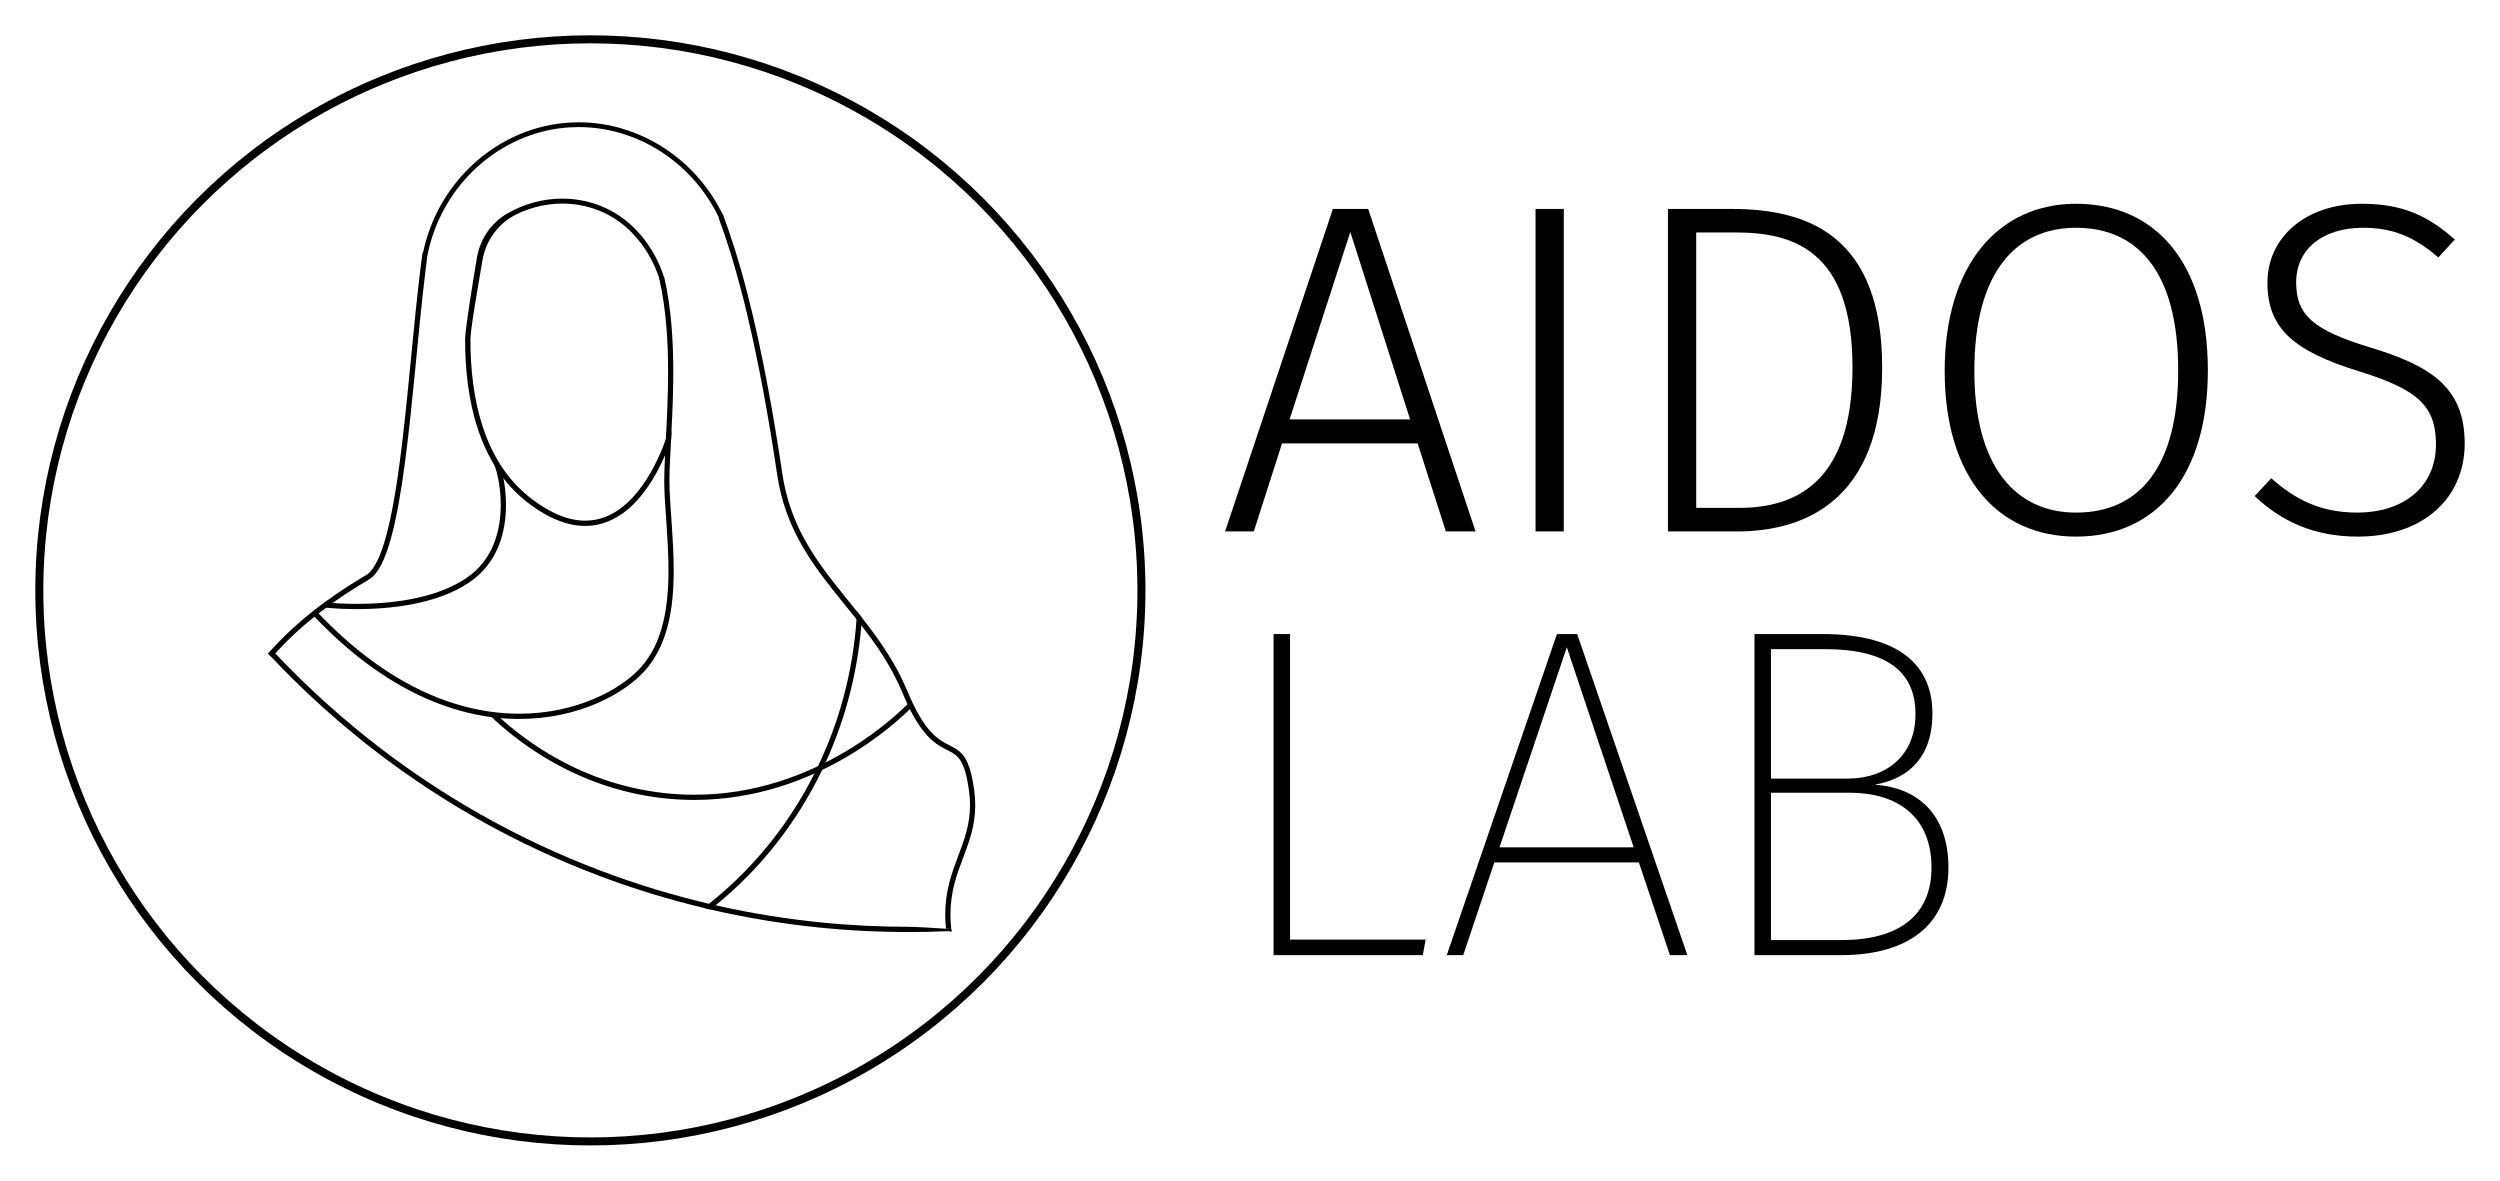 <?xml version="1.0" encoding="UTF-8" standalone="no"?>
<svg
   xmlns:dc="http://purl.org/dc/elements/1.1/"
   xmlns:cc="http://creativecommons.org/ns#"
   xmlns:rdf="http://www.w3.org/1999/02/22-rdf-syntax-ns#"
   xmlns:svg="http://www.w3.org/2000/svg"
   xmlns="http://www.w3.org/2000/svg"
   xmlns:sodipodi="http://sodipodi.sourceforge.net/DTD/sodipodi-0.dtd"
   xmlns:inkscape="http://www.inkscape.org/namespaces/inkscape"
   version="1.1"
   id="Layer_1"
   x="0px"
   y="0px"
   viewBox="0 0 708.036 334.407"
   xml:space="preserve"
   sodipodi:docname="logo_text_round.svg"
   width="708.036"
   height="334.407"
   inkscape:version="1.0.2 (e86c8708, 2021-01-15)"><defs
   id="defs904">
	
	
	
	
	
	
	
	
	
	
	
	
	
	
	
	
	
	
	
	
	
	
	
	
	
	
	
	
	
	
	
	
</defs><sodipodi:namedview
   pagecolor="#ffffff"
   bordercolor="#666666"
   borderopacity="1"
   objecttolerance="10"
   gridtolerance="10"
   guidetolerance="10"
   inkscape:pageopacity="0"
   inkscape:pageshadow="2"
   inkscape:window-width="1440"
   inkscape:window-height="855"
   id="namedview902"
   showgrid="false"
   fit-margin-top="10"
   fit-margin-left="10"
   fit-margin-right="10"
   fit-margin-bottom="10"
   inkscape:zoom="0.94610887"
   inkscape:cx="478.92202"
   inkscape:cy="126.8636"
   inkscape:window-x="0"
   inkscape:window-y="23"
   inkscape:window-maximized="0"
   inkscape:current-layer="Layer_1"
   inkscape:document-rotation="0"
   inkscape:snap-global="true"
   showguides="true"
   inkscape:guide-bbox="true"
   inkscape:snap-bbox="true"
   inkscape:bbox-paths="true"
   inkscape:bbox-nodes="true"
   inkscape:snap-bbox-edge-midpoints="true"
   inkscape:snap-bbox-midpoints="true"><inkscape:grid
     type="xygrid"
     id="grid849"
     originx="-27.467"
     originy="-58.92" /><sodipodi:guide
     position="167.203,393.326"
     orientation="1,0"
     id="guide851" /></sodipodi:namedview>
<style
   type="text/css"
   id="style833">
	.st0{fill:#A77E6D;}
</style>

<g
   id="g859"
   transform="translate(-15.597,-58.92)"><path
     class="st0"
     d="m 283.51,321.94 c 0,0.22 0.04,0.46 0.08,0.69 0.24,-0.02 0.46,-0.02 0.69,-0.04 l 0.81,0.16 c -0.04,-0.24 -0.08,-0.5 -0.1,-0.73 -0.48,-0.02 -0.97,-0.04 -1.48,-0.08 z"
     id="path883"
     style="fill:#000000;fill-opacity:1;stroke:none;stroke-opacity:1" /><path
     class="st0"
     d="m 206.4,220.37 c 0,10.58 -1.54,21.19 -8.32,28.67 -5.94,6.53 -18.8,13.49 -35.41,13.5 -16.87,0 -37.55,-7.25 -58.49,-29.47 l 1.07,-1.02 c 20.74,21.98 40.99,29 57.42,29 16.18,0.01 28.72,-6.84 34.31,-13 6.38,-7 7.94,-17.22 7.94,-27.68 0,-7.99 -0.9,-16.08 -1.16,-22.92 -0.03,-0.68 -0.04,-1.39 -0.04,-2.13 0,-2.19 0.1,-4.72 0.23,-7.5 0.07,-1.47 0.15,-3.02 0.23,-4.64 v -0.01 c 0.3,-5.67 0.63,-12.13 0.63,-18.83 0.01,-8.73 -0.56,-17.88 -2.45,-26.29 -0.01,-0.04 -0.03,-0.1 -0.04,-0.18 -0.03,-0.14 -0.07,-0.27 -0.1,-0.41 h 1.52 c 1.97,8.66 2.54,18 2.54,26.88 0,5.89 -0.24,11.58 -0.52,16.71 -0.04,0.82 -0.08,1.6 -0.11,2.39 -0.24,4.59 -0.46,8.65 -0.46,11.88 0,0.73 0.01,1.43 0.04,2.08 0.26,6.76 1.17,14.87 1.17,22.97 z"
     id="path885"
     style="fill:#000000;fill-opacity:1;stroke:none;stroke-opacity:1" /><path
     class="st0"
     d="m 156.81,189.75 c 0.21,0.34 0.39,0.81 0.61,1.51 0.65,2.09 1.48,6.03 1.48,10.66 0,3.65 -0.52,7.72 -2.08,11.6 -1.56,3.88 -4.19,7.56 -8.35,10.37 -9.5,6.39 -22.96,7.53 -31.79,7.54 -5.36,0 -9.01,-0.44 -9.03,-0.44 l 0.18,-1.47 c 0,0 0.22,0.03 0.63,0.07 1.25,0.12 4.27,0.36 8.22,0.36 8.7,0.01 21.96,-1.2 30.96,-7.29 3.9,-2.63 6.33,-6.04 7.8,-9.69 1.47,-3.65 1.98,-7.54 1.98,-11.05 0,-2.96 -0.36,-5.65 -0.78,-7.69 -0.21,-1.02 -0.44,-1.88 -0.64,-2.52 -0.19,-0.63 -0.39,-1.08 -0.45,-1.15 z"
     id="path887"
     style="fill:#000000;fill-opacity:1;stroke:none;stroke-opacity:1" /><path
     class="st0"
     d="m 288.24,302.19 c -1.76,4.65 -3.46,9.38 -3.46,15.77 0,1.29 0.06,2.63 0.22,4.06 -0.48,-0.02 -0.97,-0.04 -1.48,-0.08 -0.16,-1.41 -0.22,-2.71 -0.22,-3.98 0,-6.67 1.8,-11.64 3.56,-16.31 1.76,-4.67 3.46,-9.04 3.46,-14.69 0,-1.27 -0.08,-2.61 -0.28,-4.04 -0.65,-4.75 -1.52,-7.3 -2.55,-8.79 -0.75,-1.11 -1.58,-1.7 -2.65,-2.28 -1.56,-0.87 -3.64,-1.64 -5.96,-3.9 -1.72,-1.7 -3.58,-4.2 -5.6,-8.17 -0.22,-0.46 -0.44,-0.93 -0.67,-1.43 -0.46,-0.97 -0.91,-2.02 -1.39,-3.15 -3.05,-7.34 -7.22,-13.42 -11.68,-19.16 v -0.02 c -0.46,-0.57 -0.91,-1.15 -1.37,-1.72 -2.26,-2.83 -4.53,-5.58 -6.75,-8.39 -7.14,-9.03 -13.64,-18.63 -15.7,-32.46 -2.04,-13.64 -5.36,-33.81 -10.23,-52.33 -1.88,-7.22 -4,-14.19 -6.35,-20.43 l 0.34,-0.36 c 0.28,-0.28 0.53,-0.55 0.79,-0.81 2.47,6.47 4.69,13.7 6.67,21.22 4.87,18.63 8.21,38.83 10.25,52.49 2.02,13.48 8.29,22.76 15.38,31.75 1.88,2.38 3.8,4.71 5.72,7.11 0.48,0.57 0.95,1.17 1.4,1.76 4.85,6.16 9.52,12.71 12.89,20.78 2.45,5.92 4.65,9.36 6.61,11.5 2.93,3.23 5.25,3.56 7.48,5.11 1.11,0.75 2.12,1.84 2.91,3.62 0.79,1.76 1.43,4.22 1.92,7.84 0.2,1.5 0.3,2.91 0.3,4.25 0,5.98 -1.8,10.59 -3.56,15.24 z"
     id="path889"
     style="fill:#000000;fill-opacity:1;stroke:none;stroke-opacity:1" /><path
     class="st0"
     d="m 274.02,259.04 c -3.39,3.42 -26.86,26.41 -61.73,26.43 -2.79,0 -5.65,-0.15 -8.59,-0.46 -26.19,-2.84 -43.23,-17.63 -49.02,-23.15 l 1.02,-1.07 c 5.69,5.43 22.46,19.97 48.16,22.75 2.88,0.31 5.69,0.46 8.43,0.46 34.19,0.01 57.4,-22.66 60.68,-25.99 z"
     id="path891"
     style="fill:#000000;fill-opacity:1;stroke:none;stroke-opacity:1" /><path
     class="st0"
     d="m 259.7,233.87 c -0.06,0.73 -0.1,1.46 -0.16,2.18 v 0.02 c -1.15,13.78 -4.67,26.84 -10.11,38.76 v 0.02 c -0.34,0.73 -0.67,1.45 -1.01,2.18 -7.24,15.02 -17.6,28.12 -30.17,38.28 -0.5,0.4 -0.99,0.79 -1.48,1.19 -0.61,-0.14 -1.25,-0.3 -1.88,-0.46 0.49,-0.36 0.99,-0.75 1.48,-1.15 12.33,-9.74 22.58,-22.33 29.87,-36.85 v -0.02 c 0.36,-0.69 0.71,-1.41 1.03,-2.12 6.06,-12.67 9.88,-26.72 10.91,-41.57 0.06,-0.73 0.1,-1.48 0.12,-2.22 0.47,0.57 0.94,1.16 1.4,1.76 z"
     id="path893"
     style="fill:#000000;fill-opacity:1;stroke:none;stroke-opacity:1" /><path
     class="st0"
     d="m 284.99,322.03 c -0.48,-0.02 -0.97,-0.04 -1.48,-0.08 -3.78,-0.22 -8.14,-0.55 -10.73,-0.55 -14.55,0 -33.31,-1.29 -54.53,-6.1 -0.61,-0.14 -1.25,-0.28 -1.88,-0.42 -9.9,-2.34 -20.31,-5.42 -31.06,-9.52 -46.41,-17.63 -76.5,-45.23 -91.74,-61.38 0.24,-0.26 0.48,-0.54 0.71,-0.79 3.34,-3.62 6.89,-6.83 10.37,-9.62 0.4,-0.32 0.77,-0.61 1.17,-0.91 0.73,-0.57 1.45,-1.11 2.14,-1.62 0.61,-0.48 1.23,-0.91 1.82,-1.35 3.92,-2.79 7.5,-4.99 10.29,-6.63 1.39,-0.83 2.51,-2.32 3.54,-4.29 1.01,-1.98 1.9,-4.47 2.71,-7.4 1.62,-5.84 2.91,-13.38 4,-21.73 2.22,-16.71 3.7,-36.7 5.62,-52.75 0.2,-1.72 0.42,-3.39 0.63,-5.01 -0.01,-0.01 -0.02,-0.02 -0.04,-0.02 3.77,-20.5 20.79,-35.72 40.52,-36.88 0.81,-0.05 1.63,-0.07 2.44,-0.07 16.62,0 32.3,10 39.79,25.81 l 1.23,-0.58 c -7.71,-16.26 -23.84,-26.58 -41.02,-26.58 -0.84,0 -1.67,0.02 -2.52,0.07 -20.02,1.18 -37.26,16.31 -41.56,36.83 -0.04,-0.07 -0.07,-0.13 -0.11,-0.2 -0.73,5.17 -1.37,10.91 -2,16.96 -1.56,15.22 -2.99,32.28 -5.01,46.32 -1.37,9.34 -2.99,17.36 -5.09,22.52 -1.19,2.95 -2.55,4.95 -3.9,5.72 -6.35,3.76 -17.02,10.53 -26.13,20.41 -0.22,0.24 -1.72,1.83 -1.72,1.83 0.06,0.06 0.98,0.94 1.1,1.08 15.34,16.27 45.6,43.96 92.2,61.66 10.39,3.96 20.49,6.99 30.11,9.28 0.63,0.16 1.27,0.32 1.88,0.46 21.83,5.05 41.13,6.39 56.01,6.39 3.92,0 7.52,-0.08 10.81,-0.24 0.24,-0.02 0.46,-0.02 0.69,-0.04 l 0.81,0.16 c -0.01,-0.25 -0.05,-0.5 -0.07,-0.74 z"
     id="path895"
     style="fill:#000000;fill-opacity:1;stroke:none;stroke-opacity:1" /><path
     class="st0"
     d="m 205.78,181.05 c -0.04,0.82 -0.08,1.6 -0.11,2.39 -0.39,1.14 -0.97,2.65 -1.71,4.38 -0.87,2.01 -2,4.32 -3.38,6.63 -2,3.32 -4.55,6.65 -7.73,9.18 -3.18,2.53 -7.03,4.24 -11.53,4.24 -4.77,0 -10.21,-1.93 -16.33,-6.66 -14.08,-10.9 -17.66,-29.63 -17.67,-46.06 0,-2.87 2.02,-15.34 3.35,-23.24 0.88,-5.23 3.98,-9.87 8.58,-12.51 4.81,-2.77 10.2,-4.23 15.6,-4.23 3.37,0 6.74,0.57 9.98,1.74 7.12,2.57 11.76,7.41 14.64,11.77 2.68,4.05 3.87,7.69 4.19,8.78 0.04,0.08 0.05,0.15 0.07,0.2 l -1.35,0.38 c -0.01,-0.04 -0.03,-0.1 -0.04,-0.18 -0.31,-0.99 -1.45,-4.51 -4.05,-8.41 -2.77,-4.19 -7.16,-8.78 -13.93,-11.23 -3.09,-1.1 -6.29,-1.64 -9.5,-1.64 -4.49,0 -8.98,1.06 -13.09,3.08 -5.1,2.51 -8.59,7.43 -9.54,13.03 -1.33,7.84 -3.4,19.43 -3.4,22.46 -0.01,16.24 3.59,34.47 17.09,44.87 5.95,4.61 11.07,6.36 15.42,6.36 4.11,0 7.61,-1.55 10.6,-3.93 4.49,-3.55 7.78,-8.97 9.91,-13.5 1.07,-2.27 1.85,-4.31 2.37,-5.78 v -0.01 c 0.26,-0.73 0.45,-1.32 0.57,-1.73 0.14,-0.41 0.19,-0.63 0.19,-0.63 z"
     id="path897"
     style="fill:#000000;fill-opacity:1;stroke:none;stroke-opacity:1" /></g><circle
   style="fill:none;stroke:#000000;stroke-width:2.27;stroke-miterlimit:4;stroke-dasharray:none;stroke-opacity:1"
   id="path849"
   cx="167.203"
   cy="167.203"
   r="156.068" /><g
   aria-label="AIDOS
LAB"
   id="text852"
   style="font-size:133.333px;line-height:0.9;font-family:'Fira Sans';-inkscape-font-specification:'Fira Sans'"><path
     d="m 409.495,150.508 h 8.4 L 387.495,59.175 h -10 l -30.533,91.333 h 8.133 l 8,-24.933 h 38.4 z M 365.228,118.775 382.428,65.708 399.361,118.775 Z"
     style="font-style:normal;font-variant:normal;font-weight:300;font-stretch:normal;font-size:133.333px;font-family:'Fira Sans';-inkscape-font-specification:'Fira Sans Light'"
     id="path870" /><path
     d="m 442.888,59.175 h -8 v 91.333 h 8 z"
     style="font-style:normal;font-variant:normal;font-weight:300;font-stretch:normal;font-size:133.333px;font-family:'Fira Sans';-inkscape-font-specification:'Fira Sans Light'"
     id="path872" /><path
     d="m 490.521,59.175 h -18.133 v 91.333 h 19.6 c 18.8,0 41.067,-8.533 41.067,-46.4 0,-37.6 -21.333,-44.933 -42.533,-44.933 z m 1.067,6.667 c 16,0 33.067,4.8 33.067,38.267 0,32.8 -16.4,39.733 -32.133,39.733 h -12.133 V 65.842 Z"
     style="font-style:normal;font-variant:normal;font-weight:300;font-stretch:normal;font-size:133.333px;font-family:'Fira Sans';-inkscape-font-specification:'Fira Sans Light'"
     id="path874" /><path
     d="m 587.963,57.708 c -21.867,0 -37.2,17.2 -37.2,47.333 0,30.4 15.2,46.933 37.2,46.933 22.667,0 37.333,-17.067 37.333,-47.067 0,-30.8 -15.067,-47.2 -37.333,-47.2 z m 0,6.8 c 17.6,0 28.933,12.667 28.933,40.4 0,27.467 -11.067,40.267 -28.933,40.267 -16.933,0 -28.8,-12.8 -28.8,-40.133 0,-27.733 11.6,-40.533 28.8,-40.533 z"
     style="font-style:normal;font-variant:normal;font-weight:300;font-stretch:normal;font-size:133.333px;font-family:'Fira Sans';-inkscape-font-specification:'Fira Sans Light'"
     id="path876" /><path
     d="m 668.969,57.708 c -16,0 -26.8,9.467 -26.8,22.4 0,13.2 7.867,19.467 26,25.067 16.267,5.067 21.733,9.6 21.733,20.667 0,12.267 -9.467,19.333 -22.267,19.333 -10.667,0 -17.733,-3.867 -24.4,-9.733 l -4.667,5.067 c 7.467,7.067 16.667,11.467 29.2,11.467 18.4,0 30.267,-10.8 30.267,-26.4 0,-16.133 -10,-22 -26.4,-27.067 -16.4,-4.933 -21.333,-9.2 -21.333,-18.533 0,-9.6 7.733,-15.467 18.933,-15.467 8.4,0 14.533,2.533 21.333,8.4 l 4.667,-5.067 C 688.036,61.442 680.836,57.708 668.969,57.708 Z"
     style="font-style:normal;font-variant:normal;font-weight:300;font-stretch:normal;font-size:133.333px;font-family:'Fira Sans';-inkscape-font-specification:'Fira Sans Light'"
     id="path878" /><path
     d="m 365.361,179.575 h -4.667 v 90.933 h 42.267 l 0.8,-4.4 h -38.4 z"
     style="font-style:normal;font-variant:normal;font-weight:200;font-stretch:normal;font-size:133.333px;font-family:'Fira Sans';-inkscape-font-specification:'Fira Sans Ultra-Light'"
     id="path880" /><path
     d="m 472.947,270.508 h 4.933 l -31.2,-90.933 h -5.733 l -31.2,90.933 h 4.667 l 8.8,-26.267 h 40.933 z m -48.267,-30.533 19.067,-56.667 18.933,56.667 z"
     style="font-style:normal;font-variant:normal;font-weight:200;font-stretch:normal;font-size:133.333px;font-family:'Fira Sans';-inkscape-font-specification:'Fira Sans Ultra-Light'"
     id="path882" /><path
     d="m 530.892,222.241 c 10,-1.733 16.4,-8.133 16.4,-20.133 0,-15.2 -11.467,-22.533 -31.067,-22.533 h -19.333 v 90.933 h 24.533 c 19.2,0 30.4,-8.8 30.4,-24.8 0,-15.867 -9.6,-22.8 -20.933,-23.467 z m -14.133,-38.4 c 16.533,0 25.733,5.6 25.733,18.4 0,11.333 -7.733,18.267 -19.333,18.267 h -21.6 v -36.667 z m 4.8,82.4 h -20 v -41.733 h 22.267 c 13.467,0 23.2,6.667 23.2,21.2 0,13.867 -9.6,20.533 -25.467,20.533 z"
     style="font-style:normal;font-variant:normal;font-weight:200;font-stretch:normal;font-size:133.333px;font-family:'Fira Sans';-inkscape-font-specification:'Fira Sans Ultra-Light'"
     id="path884" /></g></svg>
